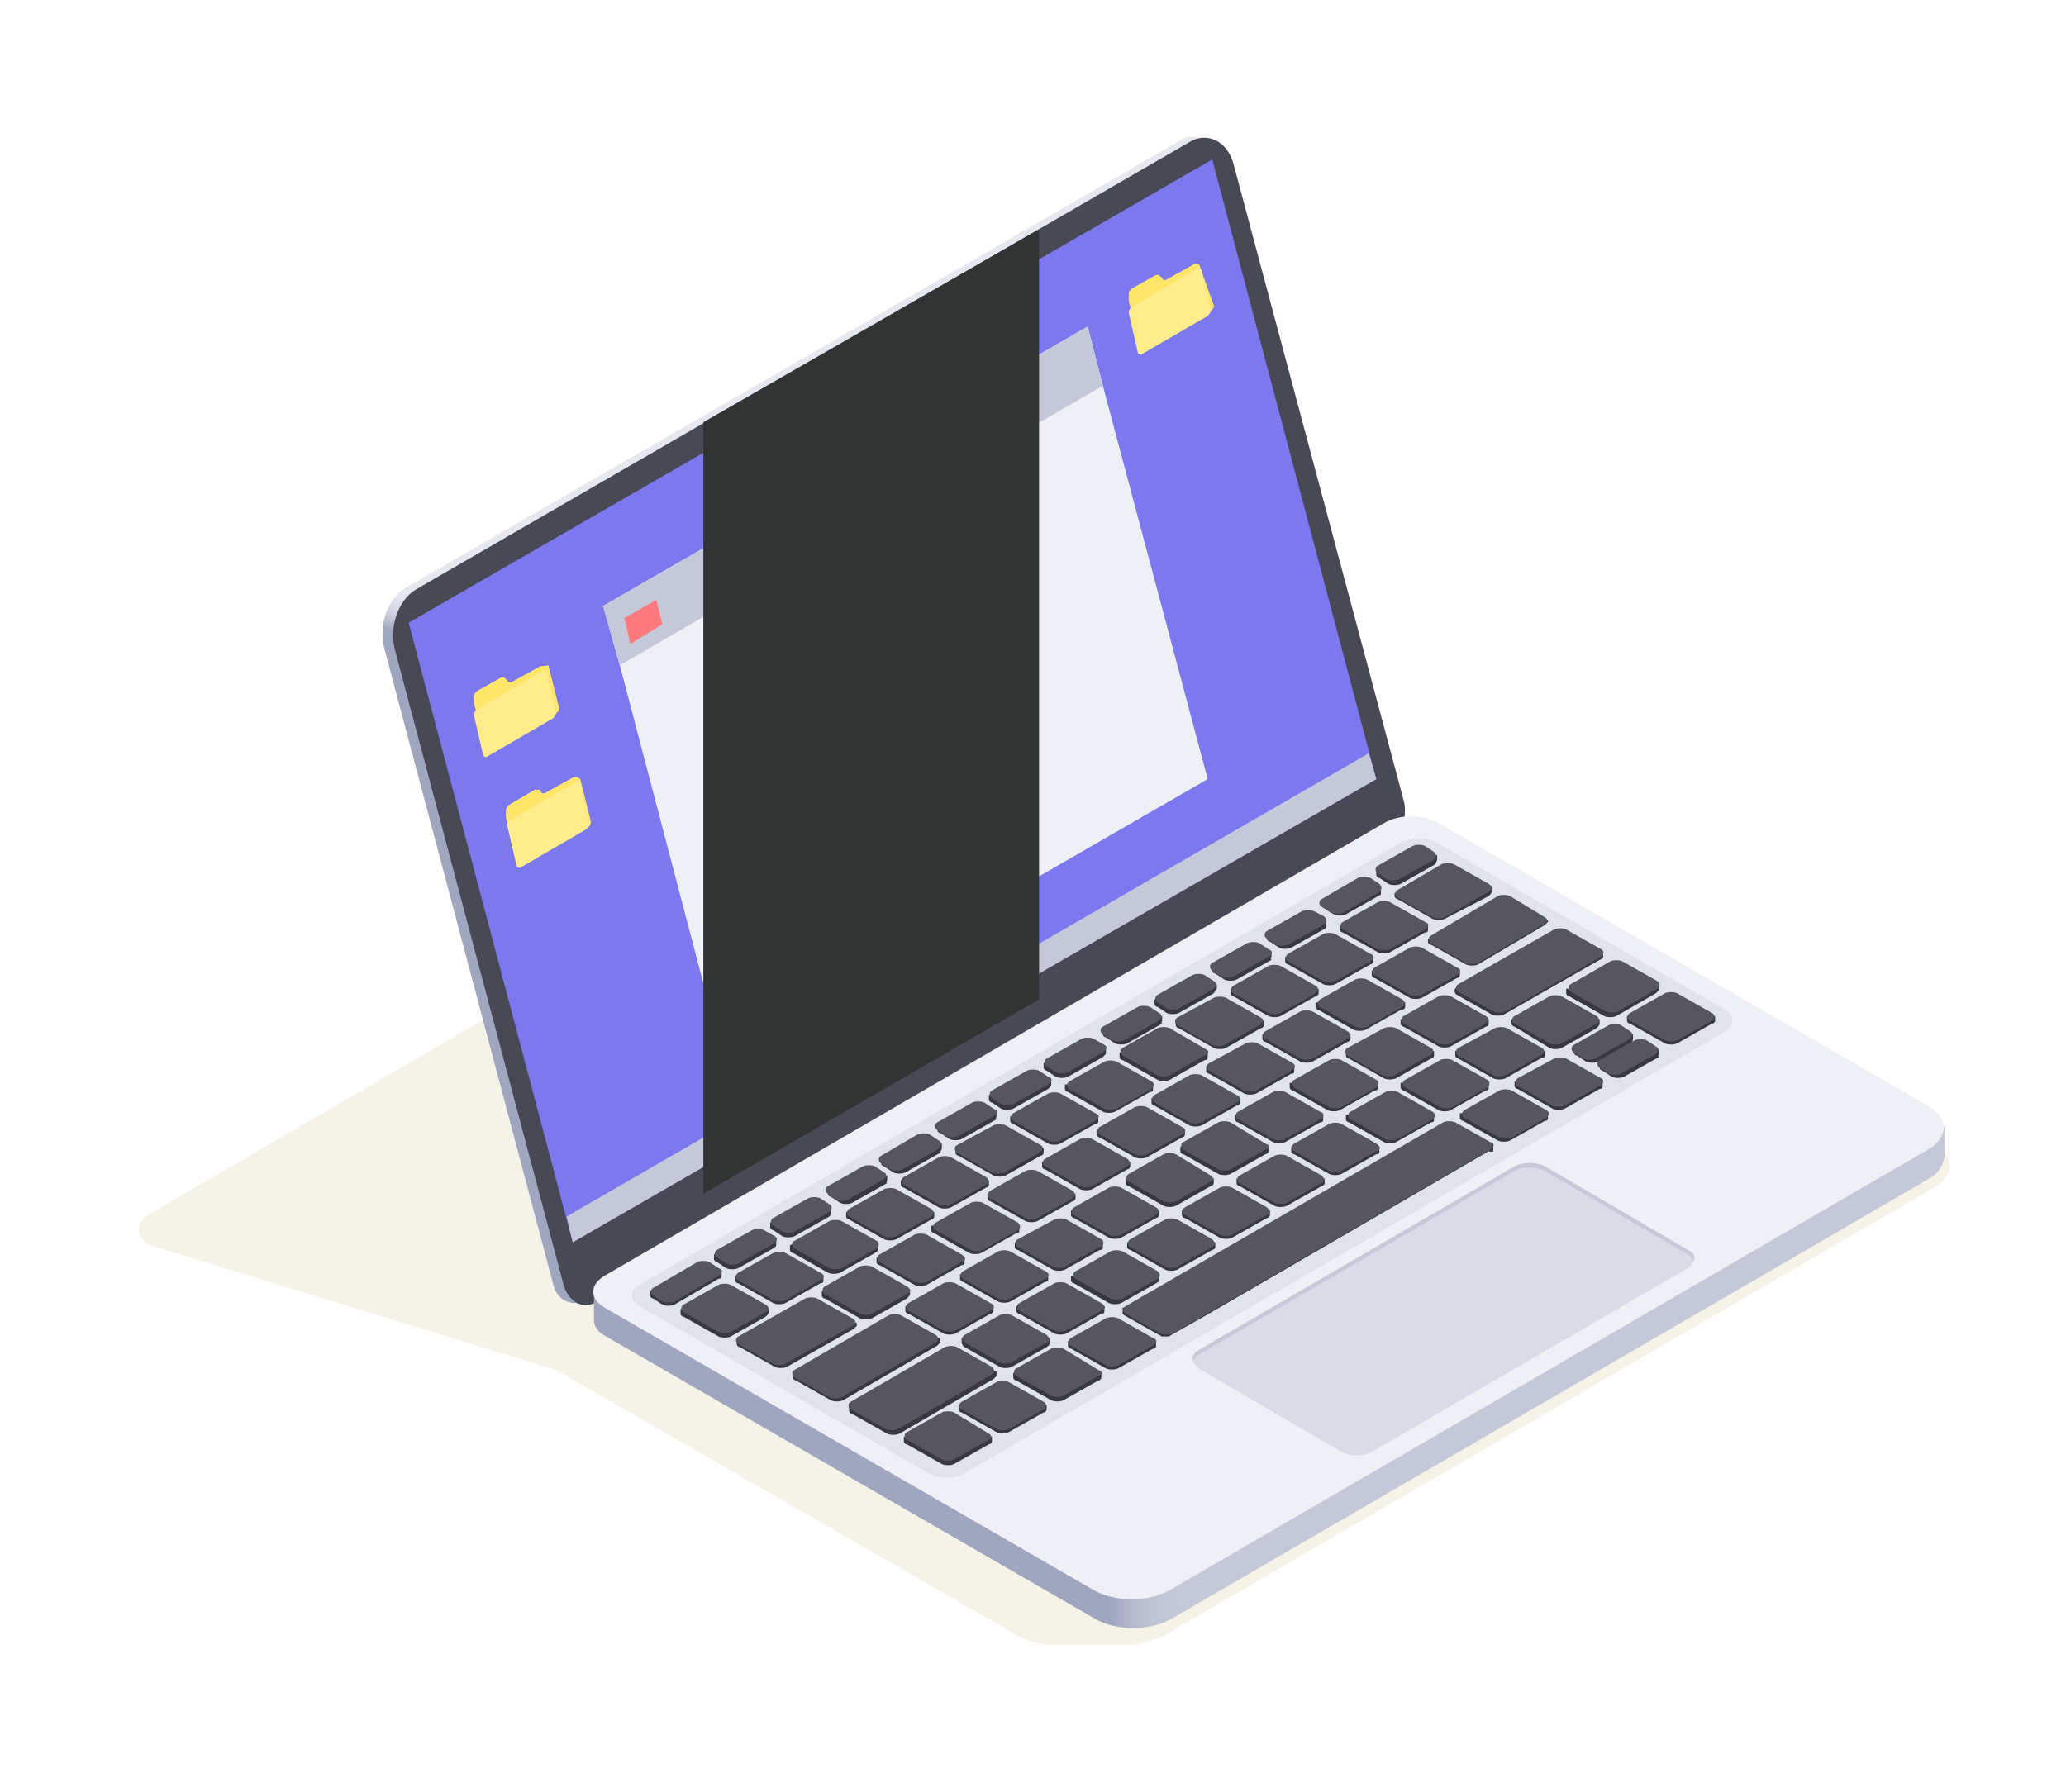 <?xml version="1.0" encoding="utf-8"?>
<!-- Generator: Adobe Illustrator 23.0.0, SVG Export Plug-In . SVG Version: 6.00 Build 0)  -->
<svg version="1.1" id="Layer_1" xmlns="http://www.w3.org/2000/svg" xmlns:xlink="http://www.w3.org/1999/xlink" x="0px" y="0px"
	 viewBox="0 0 136 118" style="enable-background:new 0 0 136 118;" xml:space="preserve">
<style type="text/css">
	.st0{fill:#F5F2E8;}
	.st1{fill:url(#SVGID_1_);}
	.st2{fill:#494855;}
	.st3{fill:#7C78F0;}
	.st4{fill:#FFE568;}
	.st5{fill:#FFEC8B;}
	.st6{fill:#C4C8D8;}
	.st7{fill:#EFF0F5;}
	.st8{fill:#FC797E;}
	.st9{fill:#323333;}
	.st10{fill:url(#SVGID_2_);}
	.st11{fill:#E1E3EB;}
	.st12{fill:#D9DBE6;}
	.st13{fill:#C5C9D8;}
	.st14{fill:#393842;}
	.st15{fill:#57565E;}
</style>
<g>
	<path class="st0" d="M127.3,75.3L94.5,56.4c-1-0.6-2.7-0.6-3.7,0l-0.4,0.2L90,56.4c-0.8-0.5-2.1-0.6-3.1-0.3l-21.2-6.5
		c-1-0.6-2.7-0.6-3.7,0L9.9,79.9c-1,0.6-1,1.6,0,2.1l26.7,8.2L67,107.7c0.5,0.3,1.2,0.5,1.9,0.6l0,0h5.7l0,0c0.7-0.1,1.4-0.3,2-0.6
		l50.7-29.5C128.7,77.4,128.7,76.1,127.3,75.3z"/>
	<g>
		<g>
			<linearGradient id="SVGID_1_" gradientUnits="userSpaceOnUse" x1="45.894" y1="79.604" x2="72.515" y2="10.86">
				<stop  offset="1.384730e-02" style="stop-color:#A0A6C0"/>
				<stop  offset="0.383" style="stop-color:#A0A6C0"/>
				<stop  offset="0.386" style="stop-color:#ADB2C9"/>
				<stop  offset="0.394" style="stop-color:#C6C9DA"/>
				<stop  offset="0.403" style="stop-color:#D9DAE6"/>
				<stop  offset="0.412" style="stop-color:#E3E4EE"/>
				<stop  offset="0.422" style="stop-color:#E7E7F0"/>
			</linearGradient>
			<path class="st1" d="M91.5,52.7L80.4,10.9c-0.2-0.8-0.6-1.3-1.1-1.6l0-0.2L78.5,9l0,0c-0.3,0-0.6,0.1-0.9,0.3L26.7,38.7
				c-1.2,0.7-1.8,2.5-1.4,4l11.1,41.8c0.2,0.9,0.8,1.3,1.5,1.3l0,0l0,0l0,0l0.8,0.1l-0.1-0.2l51.8-29.9
				C91.3,55.2,91.8,53.9,91.5,52.7z"/>
			<path class="st2" d="M78.4,9.3L27.4,38.8c-1.2,0.7-1.8,2.5-1.4,4l11.1,41.8c0.3,1.1,1.3,1.7,2.2,1.1l52-30c0.9-0.5,1.4-1.9,1.1-3
				L81.2,10.8C80.8,9.3,79.5,8.7,78.4,9.3L78.4,9.3z"/>
			<polygon class="st3" points="79.8,10.5 26.9,41 37.7,81.8 90.6,51.3 			"/>
			<g>
				<path class="st4" d="M37.7,51.2l-1.8,1c-0.1,0.1-0.3,0-0.3-0.1l-0.1-0.1C35.4,52,35.3,52,35.2,52L33.5,53
					c-0.1,0.1-0.2,0.2-0.2,0.4l0,0.3c0,0,0,0.1,0,0.1l0.8,3.1c0,0.1,0.2,0.2,0.3,0.1l4.3-2.5c0.1-0.1,0.2-0.2,0.2-0.4l-0.7-2.8
					C38.1,51.2,37.9,51.1,37.7,51.2z"/>
				<path class="st5" d="M37.9,51.5l-4.3,2.5c-0.1,0.1-0.2,0.2-0.2,0.4l0.6,2.6c0,0.1,0.2,0.2,0.3,0.1l4.3-2.5
					c0.1-0.1,0.2-0.2,0.2-0.4l-0.6-2.6C38.1,51.5,38,51.4,37.9,51.5z"/>
			</g>
			<g>
				<path class="st4" d="M35.5,43.9l-1.8,1c-0.1,0.1-0.3,0-0.3-0.1l-0.1-0.1c-0.1-0.1-0.2-0.1-0.3-0.1l-1.6,0.9
					c-0.1,0.1-0.2,0.2-0.2,0.4l0,0.3c0,0,0,0.1,0,0.1l0.8,3.1c0,0.1,0.2,0.2,0.3,0.1l4.3-2.5c0.1-0.1,0.2-0.2,0.2-0.4l-0.7-2.8
					C35.8,43.9,35.7,43.8,35.5,43.9z"/>
				<path class="st5" d="M35.7,44.2l-4.3,2.5c-0.1,0.1-0.2,0.2-0.2,0.4l0.6,2.6c0,0.1,0.2,0.2,0.3,0.1l4.3-2.5
					c0.1-0.1,0.2-0.2,0.2-0.4l-0.6-2.6C35.9,44.2,35.8,44.1,35.7,44.2z"/>
			</g>
			<g>
				<path class="st4" d="M78.6,17.4l-1.8,1c-0.1,0.1-0.3,0-0.3-0.1l-0.1-0.1c-0.1-0.1-0.2-0.1-0.3-0.1l-1.6,0.9
					c-0.1,0.1-0.2,0.2-0.2,0.4l0,0.3c0,0,0,0.1,0,0.1l0.8,3.1c0,0.1,0.2,0.2,0.3,0.1l4.3-2.5c0.1-0.1,0.2-0.2,0.2-0.4L79,17.6
					C79,17.4,78.8,17.3,78.6,17.4z"/>
				<path class="st5" d="M78.8,17.7l-4.3,2.5c-0.1,0.1-0.2,0.2-0.2,0.4l0.6,2.6c0,0.1,0.2,0.2,0.3,0.1l4.3-2.5
					c0.1-0.1,0.2-0.2,0.2-0.4l-0.6-2.6C79,17.7,78.9,17.6,78.8,17.7z"/>
			</g>
			<polygon class="st6" points="90.1,49.6 37.3,80.1 37.7,81.8 90.6,51.3 			"/>
			<g>
				<polygon class="st7" points="79.5,51.3 47.6,69.7 40.8,43.8 39.7,39.9 71.6,21.5 72.6,25.4 				"/>
				<polygon class="st6" points="72.6,25.4 40.8,43.8 39.7,39.9 71.6,21.5 				"/>
				<polygon class="st8" points="41.5,42.4 43.6,41.1 43.2,39.5 41.1,40.7 41.5,42.4 				"/>
				<polygon class="st9" points="68.4,15.1 68.4,65.8 46.3,78.6 46.3,27.8 				"/>
			</g>
		</g>
		<g>
			<g>
				<linearGradient id="SVGID_2_" gradientUnits="userSpaceOnUse" x1="39.093" y1="81.466" x2="127.951" y2="81.466">
					<stop  offset="1.384730e-02" style="stop-color:#A0A6C0"/>
					<stop  offset="0.383" style="stop-color:#A0A6C0"/>
					<stop  offset="0.385" style="stop-color:#A3A9C2"/>
					<stop  offset="0.4" style="stop-color:#B6BACE"/>
					<stop  offset="0.415" style="stop-color:#C0C5D6"/>
					<stop  offset="0.433" style="stop-color:#C4C8D8"/>
					<stop  offset="0.936" style="stop-color:#C4C8D8"/>
					<stop  offset="0.979" style="stop-color:#C4C8D8"/>
					<stop  offset="1" style="stop-color:#C4C8D8"/>
				</linearGradient>
				<path class="st10" d="M128,76.2C128,76.2,128,76.2,128,76.2v-2l-1.6,0.2L94.7,56.2c-1-0.6-2.6-0.6-3.6,0L42.4,84.4l-3.3,0.4v2.1
					l0,0c0,0.4,0.2,0.8,0.8,1.1l32.2,18.6c1.4,0.8,3.6,0.8,5,0l49.9-29C127.6,77.3,127.9,76.7,128,76.2L128,76.2L128,76.2z"/>
				<path class="st7" d="M126.9,72.8L94.7,54.2c-1-0.6-2.6-0.6-3.6,0L39.8,84c-1,0.6-1,1.5,0,2.1l32.2,18.6c1.4,0.8,3.6,0.8,5,0
					l49.9-29C128.3,74.9,128.3,73.6,126.9,72.8L126.9,72.8z"/>
				<path class="st11" d="M113.6,66.5l-19-11c-0.7-0.4-1.7-0.4-2.4,0L42.1,84.6c-0.7,0.4-0.7,1,0,1.4l19,11c0.7,0.4,1.7,0.4,2.4,0
					l50.1-29.1C114.2,67.5,114.2,66.9,113.6,66.5z"/>
				<path class="st12" d="M111.1,82.3l-9.4-5.5c-0.6-0.3-1.4-0.3-2,0L78.9,88.9c-0.5,0.3-0.5,0.8,0,1.2l9.4,5.5c0.6,0.3,1.4,0.3,2,0
					l20.8-12.1C111.7,83.1,111.7,82.6,111.1,82.3L111.1,82.3z"/>
				<path class="st13" d="M78.9,89.2l20.8-12.1c0.5-0.3,1.4-0.3,2,0l9.4,5.5c0.2,0.1,0.3,0.3,0.4,0.4c0.1-0.3,0-0.5-0.4-0.7
					l-9.4-5.5c-0.6-0.3-1.4-0.3-2,0L78.9,88.9c-0.3,0.2-0.5,0.5-0.4,0.7C78.6,89.5,78.7,89.3,78.9,89.2z"/>
			</g>
			<g>
				<path class="st14" d="M50.6,86.4v-0.3l-0.2,0l-2.3-1.3c-0.2-0.1-0.6-0.1-0.8,0L45,86.2l-0.2,0v0.3v0v0h0c0,0.1,0.1,0.2,0.2,0.2
					l2.3,1.3c0.2,0.1,0.6,0.1,0.8,0l2.3-1.3C50.5,86.6,50.6,86.5,50.6,86.4z"/>
				<path class="st14" d="M65.3,94.9v-0.3l-0.2,0l-2.3-1.3c-0.2-0.1-0.6-0.1-0.8,0l-2.3,1.3l-0.2,0v0.3v0v0h0c0,0.1,0.1,0.2,0.2,0.2
					l2.3,1.3c0.2,0.1,0.6,0.1,0.8,0l2.3-1.3C65.2,95.1,65.3,95,65.3,94.9z"/>
				<path class="st14" d="M68.9,92.8v-0.3l-0.2,0l-2.3-1.3c-0.2-0.1-0.6-0.1-0.8,0l-2.3,1.3l-0.2,0v0.3v0v0h0c0,0.1,0.1,0.2,0.2,0.2
					l2.3,1.3c0.2,0.1,0.6,0.1,0.8,0l2.3-1.3C68.8,93,68.9,92.9,68.9,92.8z"/>
				<path class="st14" d="M72.5,90.7v-0.3l-0.2,0L70,89.1c-0.2-0.1-0.6-0.1-0.8,0l-2.3,1.3l-0.2,0v0.3v0v0h0c0,0.1,0.1,0.2,0.2,0.2
					l2.3,1.3c0.2,0.1,0.6,0.1,0.8,0l2.3-1.3C72.4,90.9,72.5,90.8,72.5,90.7z"/>
				<path class="st14" d="M76.1,88.6v-0.3l-0.2,0L73.6,87c-0.2-0.1-0.6-0.1-0.8,0l-2.3,1.3l-0.2,0v0.3v0v0h0c0,0.1,0.1,0.2,0.2,0.2
					l2.3,1.3c0.2,0.1,0.6,0.1,0.8,0l2.3-1.3C76.1,88.8,76.1,88.7,76.1,88.6z"/>
				<path class="st14" d="M54.2,84.3V84L54,84l-2.3-1.3c-0.2-0.1-0.6-0.1-0.8,0l-2.3,1.3l-0.2,0v0.3v0v0h0c0,0.1,0.1,0.2,0.2,0.2
					l2.3,1.3c0.2,0.1,0.6,0.1,0.8,0l2.3-1.3C54.2,84.5,54.2,84.4,54.2,84.3z"/>
				<path class="st14" d="M59.9,85.2V85l-0.2,0l-2.3-1.3c-0.2-0.1-0.6-0.1-0.8,0L54.3,85l-0.2,0v0.3v0v0h0c0,0.1,0.1,0.2,0.2,0.2
					l2.3,1.3c0.2,0.1,0.6,0.1,0.8,0l2.3-1.3C59.8,85.4,59.9,85.3,59.9,85.2z"/>
				<path class="st14" d="M63.5,83.1v-0.3l-0.2,0L61,81.5c-0.2-0.1-0.6-0.1-0.8,0l-2.3,1.3l-0.2,0v0.3v0v0h0c0,0.1,0.1,0.2,0.2,0.2
					l2.3,1.3c0.2,0.1,0.6,0.1,0.8,0l2.3-1.3C63.5,83.3,63.5,83.2,63.5,83.1z"/>
				<path class="st14" d="M65.4,86.3V86l-0.2,0l-2.3-1.3c-0.2-0.1-0.6-0.1-0.8,0L59.8,86l-0.2,0v0.3v0v0h0c0,0.1,0.1,0.2,0.2,0.2
					l2.3,1.3c0.2,0.1,0.6,0.1,0.8,0l2.3-1.3C65.3,86.5,65.4,86.4,65.4,86.3z"/>
				<path class="st14" d="M69.1,88.4v-0.3l-0.2,0l-2.3-1.3c-0.2-0.1-0.6-0.1-0.8,0l-2.3,1.3l-0.2,0v0.3v0v0h0c0,0.1,0.1,0.2,0.2,0.2
					l2.3,1.3c0.2,0.1,0.6,0.1,0.8,0l2.3-1.3C69,88.6,69.1,88.5,69.1,88.4z"/>
				<path class="st14" d="M72.7,86.3v-0.3l-0.2,0l-2.3-1.3c-0.2-0.1-0.6-0.1-0.8,0l-2.3,1.3l-0.2,0v0.3v0v0h0c0,0.1,0.1,0.2,0.2,0.2
					l2.3,1.3c0.2,0.1,0.6,0.1,0.8,0l2.3-1.3C72.7,86.5,72.7,86.4,72.7,86.3z"/>
				<path class="st14" d="M76.3,84.2V84l-0.2,0l-2.3-1.3c-0.2-0.1-0.6-0.1-0.8,0L70.7,84l-0.2,0v0.3v0v0h0c0,0.1,0.1,0.2,0.2,0.2
					l2.3,1.3c0.2,0.1,0.6,0.1,0.8,0l2.3-1.3C76.3,84.4,76.3,84.3,76.3,84.2z"/>
				<path class="st14" d="M80,82.1v-0.3l-0.2,0l-2.3-1.3c-0.2-0.1-0.6-0.1-0.8,0l-2.3,1.3l-0.2,0v0.3v0v0h0c0,0.1,0.1,0.2,0.2,0.2
					l2.3,1.3c0.2,0.1,0.6,0.1,0.8,0l2.3-1.3C79.9,82.3,80,82.2,80,82.1z"/>
				<path class="st14" d="M83.6,80v-0.3l-0.2,0l-2.3-1.3c-0.2-0.1-0.6-0.1-0.8,0l-2.3,1.3l-0.2,0V80v0v0l0,0c0,0.1,0.1,0.2,0.2,0.2
					l2.3,1.3c0.2,0.1,0.6,0.1,0.8,0l2.3-1.3C83.5,80.2,83.6,80.1,83.6,80z"/>
				<path class="st14" d="M87.2,77.9v-0.3l-0.2,0l-2.3-1.3c-0.2-0.1-0.6-0.1-0.8,0l-2.3,1.3l-0.2,0v0.3v0v0l0,0
					c0,0.1,0.1,0.2,0.2,0.2l2.3,1.3c0.2,0.1,0.6,0.1,0.8,0l2.3-1.3C87.1,78.1,87.2,78,87.2,77.9z"/>
				<path class="st14" d="M90.8,75.8v-0.3l-0.2,0l-2.3-1.3c-0.2-0.1-0.6-0.1-0.8,0l-2.3,1.3l-0.2,0v0.3v0v0l0,0
					c0,0.1,0.1,0.2,0.2,0.2l2.3,1.3c0.2,0.1,0.6,0.1,0.8,0l2.3-1.3C90.8,76,90.8,75.9,90.8,75.8z"/>
				<path class="st14" d="M94.4,73.7v-0.3l-0.2,0l-2.3-1.3c-0.2-0.1-0.6-0.1-0.8,0l-2.3,1.3l-0.2,0v0.3v0v0h0c0,0.1,0.1,0.2,0.2,0.2
					l2.3,1.3c0.2,0.1,0.6,0.1,0.8,0l2.3-1.3C94.4,73.9,94.4,73.8,94.4,73.7z"/>
				<path class="st14" d="M98,71.6v-0.3l-0.2,0L95.5,70c-0.2-0.1-0.6-0.1-0.8,0l-2.3,1.3l-0.2,0v0.3v0v0h0c0,0.1,0.1,0.2,0.2,0.2
					l2.3,1.3c0.2,0.1,0.6,0.1,0.8,0l2.3-1.3C98,71.8,98,71.7,98,71.6z"/>
				<path class="st14" d="M101.9,73.6v-0.3l-0.2,0L99.4,72c-0.2-0.1-0.6-0.1-0.8,0l-2.3,1.3l-0.2,0v0.3v0v0h0c0,0.1,0.1,0.2,0.2,0.2
					l2.3,1.3c0.2,0.1,0.6,0.1,0.8,0l2.3-1.3C101.9,73.8,101.9,73.7,101.9,73.6z"/>
				<path class="st14" d="M105.5,71.5v-0.3l-0.2,0l-2.3-1.3c-0.2-0.1-0.6-0.1-0.8,0l-2.3,1.3l-0.2,0v0.3v0v0h0
					c0,0.1,0.1,0.2,0.2,0.2l2.3,1.3c0.2,0.1,0.6,0.1,0.8,0l2.3-1.3C105.5,71.7,105.5,71.6,105.5,71.5z"/>
				<path class="st14" d="M112.9,67.2v-0.3l-0.2,0l-2.3-1.3c-0.2-0.1-0.6-0.1-0.8,0l-2.3,1.3l-0.2,0v0.3v0v0h0
					c0,0.1,0.1,0.2,0.2,0.2l2.3,1.3c0.2,0.1,0.6,0.1,0.8,0l2.3-1.3C112.8,67.4,112.9,67.3,112.9,67.2z"/>
				<path class="st14" d="M109,64.8l-2.3-1.3c-0.2-0.1-0.6-0.1-0.8,0l-0.3,0.2h0l-2,1.1l-0.2,0V65l-0.1,0.1l-0.2,0v0.3v0v0h0
					c0,0.1,0.1,0.2,0.2,0.2l2.3,1.3c0.2,0.1,0.6,0.1,0.8,0l2.6-1.5c0.1-0.1,0.2-0.2,0.2-0.2v-0.3L109,64.8z"/>
				<path class="st14" d="M101.7,69.5v-0.3l-0.2,0l-2.3-1.3c-0.2-0.1-0.6-0.1-0.8,0L96,69.2l-0.2,0v0.3v0v0h0c0,0.1,0.1,0.2,0.2,0.2
					l2.3,1.3c0.2,0.1,0.6,0.1,0.8,0l2.3-1.3C101.6,69.7,101.7,69.6,101.7,69.5z"/>
				<path class="st14" d="M105.3,67.4v-0.3l-0.2,0l-2.3-1.3c-0.2-0.1-0.6-0.1-0.8,0l-2.3,1.3l-0.2,0v0.3v0v0h0
					c0,0.1,0.1,0.2,0.2,0.2L102,69c0.2,0.1,0.6,0.1,0.8,0l2.3-1.3C105.2,67.6,105.3,67.5,105.3,67.4z"/>
				<path class="st14" d="M69,84.2v-0.3l-0.2,0l-2.3-1.3c-0.2-0.1-0.6-0.1-0.8,0l-2.3,1.3l-0.2,0v0.3v0v0h0c0,0.1,0.1,0.2,0.2,0.2
					l2.3,1.3c0.2,0.1,0.6,0.1,0.8,0l2.3-1.3C69,84.4,69,84.3,69,84.2z"/>
				<path class="st14" d="M72.6,82.1v-0.3l-0.2,0l-2.3-1.3c-0.2-0.1-0.6-0.1-0.8,0L67,81.8l-0.2,0v0.3v0v0h0c0,0.1,0.1,0.2,0.2,0.2
					l2.3,1.3c0.2,0.1,0.6,0.1,0.8,0l2.3-1.3C72.6,82.3,72.6,82.2,72.6,82.1z"/>
				<path class="st14" d="M76.3,80v-0.3l-0.2,0l-2.3-1.3c-0.2-0.1-0.6-0.1-0.8,0l-2.3,1.3l-0.2,0V80v0v0h0c0,0.1,0.1,0.2,0.2,0.2
					l2.3,1.3c0.2,0.1,0.6,0.1,0.8,0l2.3-1.3C76.2,80.2,76.3,80.1,76.3,80z"/>
				<path class="st14" d="M79.9,77.9v-0.3l-0.2,0l-2.3-1.3c-0.2-0.1-0.6-0.1-0.8,0l-2.3,1.3l-0.2,0v0.3v0v0h0c0,0.1,0.1,0.2,0.2,0.2
					l2.3,1.3c0.2,0.1,0.6,0.1,0.8,0l2.3-1.3C79.8,78.1,79.9,78,79.9,77.9z"/>
				<path class="st14" d="M83.5,75.8v-0.3l-0.2,0L81,74.2c-0.2-0.1-0.6-0.1-0.8,0l-2.3,1.3l-0.2,0v0.3v0v0h0c0,0.1,0.1,0.2,0.2,0.2
					l2.3,1.3c0.2,0.1,0.6,0.1,0.8,0l2.3-1.3C83.4,76,83.5,75.9,83.5,75.8z"/>
				<path class="st14" d="M87.1,73.7v-0.3l-0.2,0l-2.3-1.3c-0.2-0.1-0.6-0.1-0.8,0l-2.3,1.3l-0.2,0v0.3v0v0h0c0,0.1,0.1,0.2,0.2,0.2
					l2.3,1.3c0.2,0.1,0.6,0.1,0.8,0l2.3-1.3C87.1,73.9,87.1,73.8,87.1,73.7z"/>
				<path class="st14" d="M90.7,71.6v-0.3l-0.2,0L88.2,70c-0.2-0.1-0.6-0.1-0.8,0l-2.3,1.3l-0.2,0v0.3v0v0h0c0,0.1,0.1,0.2,0.2,0.2
					l2.3,1.3c0.2,0.1,0.6,0.1,0.8,0l2.3-1.3C90.7,71.8,90.7,71.7,90.7,71.6z"/>
				<path class="st14" d="M94.4,69.5v-0.3l-0.2,0l-2.3-1.3c-0.2-0.1-0.6-0.1-0.8,0l-2.3,1.3l-0.2,0v0.3v0v0h0c0,0.1,0.1,0.2,0.2,0.2
					l2.3,1.3c0.2,0.1,0.6,0.1,0.8,0l2.3-1.3C94.3,69.7,94.4,69.6,94.4,69.5z"/>
				<path class="st14" d="M98,67.4v-0.3l-0.2,0l-2.3-1.3c-0.2-0.1-0.6-0.1-0.8,0l-2.3,1.3l-0.2,0v0.3v0v0h0c0,0.1,0.1,0.2,0.2,0.2
					l2.3,1.3c0.2,0.1,0.6,0.1,0.8,0l2.3-1.3C97.9,67.6,98,67.5,98,67.4z"/>
				<path class="st14" d="M67.1,81v-0.3l-0.2,0l-2.3-1.3c-0.2-0.1-0.6-0.1-0.8,0l-2.3,1.3l-0.2,0V81v0v0h0c0,0.1,0.1,0.2,0.2,0.2
					l2.3,1.3c0.2,0.1,0.6,0.1,0.8,0l2.3-1.3C67.1,81.2,67.1,81.1,67.1,81z"/>
				<path class="st14" d="M70.8,78.9v-0.3l-0.2,0l-2.3-1.3c-0.2-0.1-0.6-0.1-0.8,0l-2.3,1.3l-0.2,0v0.3v0v0h0c0,0.1,0.1,0.2,0.2,0.2
					l2.3,1.3c0.2,0.1,0.6,0.1,0.8,0l2.3-1.3C70.7,79.1,70.8,79,70.8,78.9z"/>
				<path class="st14" d="M74.4,76.8v-0.3l-0.2,0l-2.3-1.3c-0.2-0.1-0.6-0.1-0.8,0l-2.3,1.3l-0.2,0v0.3v0v0h0c0,0.1,0.1,0.2,0.2,0.2
					l2.3,1.3c0.2,0.1,0.6,0.1,0.8,0l2.3-1.3C74.3,77,74.4,76.9,74.4,76.8z"/>
				<path class="st14" d="M78,74.7v-0.3l-0.2,0l-2.3-1.3c-0.2-0.1-0.6-0.1-0.8,0l-2.3,1.3l-0.2,0v0.3v0v0h0c0,0.1,0.1,0.2,0.2,0.2
					l2.3,1.3c0.2,0.1,0.6,0.1,0.8,0l2.3-1.3C77.9,74.9,78,74.8,78,74.7z"/>
				<path class="st14" d="M81.6,72.6v-0.3l-0.2,0L79.1,71c-0.2-0.1-0.6-0.1-0.8,0L76,72.3l-0.2,0v0.3v0v0h0c0,0.1,0.1,0.2,0.2,0.2
					l2.3,1.3c0.2,0.1,0.6,0.1,0.8,0l2.3-1.3C81.6,72.8,81.6,72.7,81.6,72.6z"/>
				<path class="st14" d="M85.2,70.5v-0.3l-0.2,0l-2.3-1.3c-0.2-0.1-0.6-0.1-0.8,0l-2.3,1.3l-0.2,0v0.3v0v0h0c0,0.1,0.1,0.2,0.2,0.2
					l2.3,1.3c0.2,0.1,0.6,0.1,0.8,0l2.3-1.3C85.2,70.7,85.2,70.6,85.2,70.5z"/>
				<path class="st14" d="M88.9,68.4v-0.3l-0.2,0l-2.3-1.3c-0.2-0.1-0.6-0.1-0.8,0l-2.3,1.3l-0.2,0v0.3v0v0h0c0,0.1,0.1,0.2,0.2,0.2
					l2.3,1.3c0.2,0.1,0.6,0.1,0.8,0l2.3-1.3C88.8,68.6,88.9,68.5,88.9,68.4z"/>
				<path class="st14" d="M92.5,66.3V66l-0.2,0L90,64.7c-0.2-0.1-0.6-0.1-0.8,0L86.8,66l-0.2,0v0.3v0v0h0c0,0.1,0.1,0.2,0.2,0.2
					l2.3,1.3c0.2,0.1,0.6,0.1,0.8,0l2.3-1.3C92.4,66.5,92.5,66.4,92.5,66.3z"/>
				<path class="st14" d="M96.1,64.2v-0.3l-0.2,0l-2.3-1.3c-0.2-0.1-0.6-0.1-0.8,0l-2.3,1.3l-0.2,0v0.3v0v0l0,0
					c0,0.1,0.1,0.2,0.2,0.2l2.3,1.3c0.2,0.1,0.6,0.1,0.8,0l2.3-1.3C96,64.4,96.1,64.3,96.1,64.2z"/>
				<path class="st14" d="M57.8,82.2v-0.3l-0.2,0l-2.3-1.3c-0.2-0.1-0.6-0.1-0.8,0l-2.3,1.3L52,82v0.3v0v0h0c0,0.1,0.1,0.2,0.2,0.2
					l2.3,1.3c0.2,0.1,0.6,0.1,0.8,0l2.3-1.3C57.8,82.4,57.8,82.3,57.8,82.2z"/>
				<path class="st14" d="M61.5,80.1v-0.3l-0.2,0l-2.3-1.3c-0.2-0.1-0.6-0.1-0.8,0l-2.3,1.3l-0.2,0v0.3v0v0h0c0,0.1,0.1,0.2,0.2,0.2
					l2.3,1.3c0.2,0.1,0.6,0.1,0.8,0l2.3-1.3C61.4,80.3,61.5,80.2,61.5,80.1z"/>
				<path class="st14" d="M65.1,78v-0.3l-0.2,0l-2.3-1.3c-0.2-0.1-0.6-0.1-0.8,0l-2.3,1.3l-0.2,0V78v0v0h0c0,0.1,0.1,0.2,0.2,0.2
					l2.3,1.3c0.2,0.1,0.6,0.1,0.8,0l2.3-1.3C65,78.2,65.1,78.1,65.1,78z"/>
				<path class="st14" d="M68.7,75.9v-0.3l-0.2,0l-2.3-1.3c-0.2-0.1-0.6-0.1-0.8,0l-2.3,1.3l-0.2,0v0.3v0v0h0c0,0.1,0.1,0.2,0.2,0.2
					l2.3,1.3c0.2,0.1,0.6,0.1,0.8,0l2.3-1.3C68.6,76.1,68.7,76,68.7,75.9z"/>
				<path class="st14" d="M72.3,73.8v-0.3l-0.2,0l-2.3-1.3c-0.2-0.1-0.6-0.1-0.8,0l-2.3,1.3l-0.2,0v0.3v0v0h0c0,0.1,0.1,0.2,0.2,0.2
					l2.3,1.3c0.2,0.1,0.6,0.1,0.8,0l2.3-1.3C72.3,74,72.3,73.9,72.3,73.8z"/>
				<path class="st14" d="M75.9,71.7v-0.3l-0.2,0l-2.3-1.3c-0.2-0.1-0.6-0.1-0.8,0l-2.3,1.3l-0.2,0v0.3v0v0h0c0,0.1,0.1,0.2,0.2,0.2
					l2.3,1.3c0.2,0.1,0.6,0.1,0.8,0l2.3-1.3C75.9,71.9,75.9,71.8,75.9,71.7z"/>
				<path class="st14" d="M79.5,69.6v-0.3l-0.2,0L77,68c-0.2-0.1-0.6-0.1-0.8,0l-2.3,1.3l-0.2,0v0.3v0v0h0c0,0.1,0.1,0.2,0.2,0.2
					l2.3,1.3c0.2,0.1,0.6,0.1,0.8,0l2.3-1.3C79.5,69.8,79.5,69.7,79.5,69.6z"/>
				<path class="st14" d="M83.2,67.5v-0.3l-0.2,0l-2.3-1.3c-0.2-0.1-0.6-0.1-0.8,0l-2.3,1.3l-0.2,0v0.3v0v0h0c0,0.1,0.1,0.2,0.2,0.2
					l2.3,1.3c0.2,0.1,0.6,0.1,0.8,0l2.3-1.3C83.1,67.7,83.2,67.6,83.2,67.5z"/>
				<path class="st14" d="M86.8,65.4v-0.3l-0.2,0l-2.3-1.3c-0.2-0.1-0.6-0.1-0.8,0l-2.3,1.3l-0.2,0v0.3v0v0h0c0,0.1,0.1,0.2,0.2,0.2
					l2.3,1.3c0.2,0.1,0.6,0.1,0.8,0l2.3-1.3C86.7,65.6,86.8,65.5,86.8,65.4z"/>
				<path class="st14" d="M90.4,63.3V63l-0.2,0l-2.3-1.3c-0.2-0.1-0.6-0.1-0.8,0L84.8,63l-0.2,0v0.3v0v0h0c0,0.1,0.1,0.2,0.2,0.2
					l2.3,1.3c0.2,0.1,0.6,0.1,0.8,0l2.3-1.3C90.3,63.5,90.4,63.4,90.4,63.3z"/>
				<path class="st14" d="M94,61.2v-0.3l-0.2,0l-2.3-1.3c-0.2-0.1-0.6-0.1-0.8,0l-2.3,1.3l-0.2,0v0.3v0v0h0c0,0.1,0.1,0.2,0.2,0.2
					l2.3,1.3c0.2,0.1,0.6,0.1,0.8,0l2.3-1.3C94,61.4,94,61.3,94,61.2z"/>
				<path class="st14" d="M98.2,58.5l-0.2,0l-2.3-1.3c-0.2-0.1-0.6-0.1-0.8,0L92,58.8l-0.2,0l0,0.2c0,0,0,0,0,0l0,0l0,0
					c0,0.1,0.1,0.2,0.2,0.2l2.3,1.3c0.2,0.1,0.6,0.1,0.8,0L98,59c0.1-0.1,0.2-0.2,0.2-0.3l0,0V58.5z"/>
				<path class="st14" d="M98.3,75.7v-0.3l-0.2,0l-2.3-1.3C95.6,74,95.4,74,95.2,74c-0.1,0-0.1,0-0.2,0.1l-2.3,1.3l-0.2,0v0.1
					l-16.1,9.3l0,0l-2.3,1.3l-0.2,0v0.3v0v0h0c0,0,0,0,0,0c0,0,0,0,0,0.1c0,0,0,0,0,0c0,0,0,0,0,0c0,0,0,0,0,0c0,0,0,0,0,0
					c0,0,0,0,0.1,0.1l0,0l2.3,1.3c0.1,0,0.1,0.1,0.2,0.1c0.1,0,0.1,0,0.2,0c0.2,0,0.3,0,0.4-0.1l2.3-1.3l0,0l18.6-10.8
					C98.3,75.9,98.3,75.8,98.3,75.7z"/>
				<path class="st14" d="M51.1,81.9C51.1,81.9,51.1,81.9,51.1,81.9v-0.3l-0.1,0c0,0,0,0,0,0l-0.6-0.4c-0.2-0.1-0.6-0.1-0.8,0
					l-2.1,1.2L47,82.6l0,0.3c0,0.1,0.1,0.2,0.2,0.2l0.6,0.4c0.2,0.1,0.6,0.1,0.8,0l2.3-1.3C51.1,82.1,51.1,82,51.1,81.9L51.1,81.9
					L51.1,81.9z"/>
				<path class="st14" d="M54.7,79.8C54.7,79.8,54.7,79.8,54.7,79.8v-0.3l-0.1,0c0,0,0,0,0,0l-0.6-0.4c-0.2-0.1-0.6-0.1-0.8,0
					L51,80.4l-0.3,0.1l0,0.3c0,0.1,0.1,0.2,0.2,0.2l0.6,0.4c0.2,0.1,0.6,0.1,0.8,0l2.3-1.3C54.7,80,54.7,79.9,54.7,79.8L54.7,79.8
					L54.7,79.8z"/>
				<path class="st14" d="M58.4,77.7C58.4,77.7,58.4,77.7,58.4,77.7v-0.3l-0.1,0c0,0,0,0,0,0l-0.6-0.4c-0.2-0.1-0.6-0.1-0.8,0
					l-2.1,1.2l-0.3,0.1l0,0.3c0,0.1,0.1,0.2,0.2,0.2l0.6,0.4c0.2,0.1,0.6,0.1,0.8,0l2.3-1.3C58.3,77.9,58.4,77.8,58.4,77.7
					L58.4,77.7L58.4,77.7z"/>
				<path class="st14" d="M62,75.6C62,75.6,62,75.6,62,75.6v-0.3l-0.1,0c0,0,0,0,0,0L61.2,75c-0.2-0.1-0.6-0.1-0.8,0l-2.1,1.2
					l-0.3,0.1l0,0.3c0,0.1,0.1,0.2,0.2,0.2l0.6,0.4c0.2,0.1,0.6,0.1,0.8,0l2.3-1.3C61.9,75.8,62,75.7,62,75.6L62,75.6L62,75.6z"/>
				<path class="st14" d="M65.6,73.5C65.6,73.5,65.6,73.5,65.6,73.5v-0.3l-0.1,0c0,0,0,0,0,0l-0.6-0.4c-0.2-0.1-0.6-0.1-0.8,0
					l-2.1,1.2l-0.3,0.1l0,0.3c0,0.1,0.1,0.2,0.2,0.2l0.6,0.4c0.2,0.1,0.6,0.1,0.8,0l2.3-1.3C65.5,73.6,65.6,73.6,65.6,73.5
					L65.6,73.5L65.6,73.5z"/>
				<path class="st14" d="M69.2,71.4C69.2,71.4,69.2,71.4,69.2,71.4v-0.3l-0.1,0c0,0,0,0,0,0l-0.6-0.4c-0.2-0.1-0.6-0.1-0.8,0
					L65.4,72l-0.3,0.1l0,0.3c0,0.1,0.1,0.2,0.2,0.2l0.6,0.4c0.2,0.1,0.6,0.1,0.8,0l2.3-1.3C69.2,71.5,69.2,71.5,69.2,71.4L69.2,71.4
					L69.2,71.4z"/>
				<path class="st14" d="M72.8,69.3C72.8,69.3,72.8,69.3,72.8,69.3V69l-0.1,0c0,0,0,0,0,0L72,68.7c-0.2-0.1-0.6-0.1-0.8,0l-2.1,1.2
					L68.7,70l0,0.3c0,0.1,0.1,0.2,0.2,0.2l0.6,0.4c0.2,0.1,0.6,0.1,0.8,0l2.3-1.3C72.8,69.4,72.8,69.4,72.8,69.3L72.8,69.3
					L72.8,69.3z"/>
				<path class="st14" d="M76.5,67.2C76.5,67.2,76.5,67.2,76.5,67.2v-0.3l-0.1,0c0,0,0,0,0,0l-0.6-0.4c-0.2-0.1-0.6-0.1-0.8,0
					l-2.1,1.2l-0.3,0.1l0,0.3c0,0.1,0.1,0.2,0.2,0.2l0.6,0.4c0.2,0.1,0.6,0.1,0.8,0l2.3-1.3C76.4,67.3,76.5,67.3,76.5,67.2
					L76.5,67.2L76.5,67.2z"/>
				<path class="st14" d="M80.1,65.1C80.1,65.1,80.1,65.1,80.1,65.1v-0.3l-0.1,0c0,0,0,0,0,0l-0.6-0.4c-0.2-0.1-0.6-0.1-0.8,0
					l-2.1,1.2L76,65.8l0,0.3c0,0.1,0.1,0.2,0.2,0.2l0.6,0.4c0.2,0.1,0.6,0.1,0.8,0l2.3-1.3C80,65.2,80.1,65.1,80.1,65.1L80.1,65.1
					L80.1,65.1z"/>
				<path class="st14" d="M83.7,63C83.7,63,83.7,63,83.7,63v-0.3l-0.1,0c0,0,0,0,0,0l-0.6-0.4c-0.2-0.1-0.6-0.1-0.8,0l-2.1,1.2
					l-0.3,0.1l0,0.3c0,0.1,0.1,0.2,0.2,0.2l0.6,0.4c0.2,0.1,0.6,0.1,0.8,0l2.3-1.3C83.6,63.1,83.7,63,83.7,63L83.7,63L83.7,63z"/>
				<path class="st14" d="M87.3,60.9C87.3,60.9,87.3,60.8,87.3,60.9v-0.3l-0.1,0c0,0,0,0,0,0l-0.6-0.4c-0.2-0.1-0.6-0.1-0.8,0
					l-2.1,1.2l-0.3,0.1l0,0.3c0,0.1,0.1,0.2,0.2,0.2l0.6,0.4c0.2,0.1,0.6,0.1,0.8,0l2.3-1.3C87.3,61,87.3,60.9,87.3,60.9L87.3,60.9
					L87.3,60.9z"/>
				<path class="st14" d="M90.9,58.7C90.9,58.7,90.9,58.7,90.9,58.7v-0.3l-0.1,0c0,0,0,0,0,0l-0.6-0.4c-0.2-0.1-0.6-0.1-0.8,0
					l-2.1,1.2l-0.3,0.1l0,0.3c0,0.1,0.1,0.2,0.2,0.2l0.6,0.4c0.2,0.1,0.6,0.1,0.8,0l2.3-1.3C90.9,58.9,90.9,58.8,90.9,58.7
					L90.9,58.7L90.9,58.7z"/>
				<path class="st14" d="M94.6,56.6C94.6,56.6,94.6,56.6,94.6,56.6v-0.3l-0.1,0c0,0,0,0,0,0L93.8,56c-0.2-0.1-0.6-0.1-0.8,0
					l-2.1,1.2l-0.3,0.1l0,0.3c0,0.1,0.1,0.2,0.2,0.2l0.6,0.4c0.2,0.1,0.6,0.1,0.8,0l2.3-1.3C94.5,56.8,94.6,56.7,94.6,56.6
					L94.6,56.6L94.6,56.6z"/>
				<path class="st14" d="M56.3,87.1l-0.2,0c0,0,0,0,0,0l-2.3-1.3c-0.2-0.1-0.6-0.1-0.8,0l-4.3,2.5l-0.2,0v0.2c0,0,0,0,0,0v0l0,0
					c0,0.1,0.1,0.2,0.2,0.2l2.3,1.3c0.2,0.1,0.6,0.1,0.8,0l4.4-2.5c0.1-0.1,0.2-0.2,0.2-0.2l0,0V87.1z"/>
				<path class="st14" d="M61.8,88.1l-0.2,0c0,0,0,0,0,0l-2.3-1.3c-0.2-0.1-0.6-0.1-0.8,0l-6,3.5l-0.3,0.1v0.3l0,0
					c0,0.1,0.1,0.2,0.2,0.2l2.3,1.3c0.2,0.1,0.6,0.1,0.8,0l6.2-3.6c0.1-0.1,0.2-0.2,0.2-0.2l0,0V88.1z"/>
				<path class="st14" d="M65.5,90.3l-0.2,0c0,0,0,0,0,0L63,89c-0.2-0.1-0.6-0.1-0.8,0l-6,3.5l-0.3,0.1v0.3l0,0
					c0,0.1,0.1,0.2,0.2,0.2l2.3,1.3c0.2,0.1,0.6,0.1,0.8,0l6.2-3.6c0.1-0.1,0.2-0.2,0.2-0.2l0,0V90.3z"/>
				<path class="st14" d="M101.9,60.6l-0.2,0c0,0,0,0,0,0l-2.3-1.3c-0.2-0.1-0.6-0.1-0.8,0l-4.4,2.5l-0.2,0v0.2c0,0,0,0,0,0v0l0,0
					c0,0.1,0.1,0.2,0.2,0.2l2.3,1.3c0.2,0.1,0.6,0.1,0.8,0l4.4-2.6c0.1-0.1,0.2-0.2,0.2-0.2l0,0V60.6z"/>
				<path class="st14" d="M105.4,62.7l-2.3-1.3c-0.2-0.1-0.6-0.1-0.8,0L95.9,65c-0.2,0.1-0.2,0.4,0,0.5l2.3,1.3
					c0.2,0.1,0.6,0.1,0.8,0l6.3-3.6C105.6,63.1,105.6,62.9,105.4,62.7L105.4,62.7z"/>
				<path class="st14" d="M107.5,68.4C107.5,68.4,107.5,68.4,107.5,68.4v-0.3l-0.1,0c0,0,0,0,0,0l-0.6-0.4c-0.2-0.1-0.6-0.1-0.8,0
					l-2.1,1.2l-0.3,0.1l0,0.3c0,0.1,0.1,0.2,0.2,0.2l0.6,0.4c0.2,0.1,0.6,0.1,0.8,0l2.3-1.3C107.4,68.6,107.5,68.5,107.5,68.4
					L107.5,68.4L107.5,68.4z"/>
				<path class="st14" d="M109.2,69.4C109.2,69.4,109.2,69.4,109.2,69.4v-0.3l-0.1,0c0,0,0,0,0,0l-0.6-0.4c-0.2-0.1-0.6-0.1-0.8,0
					l-2.1,1.2l-0.3,0.1l0,0.3c0,0.1,0.1,0.2,0.2,0.2l0.6,0.4c0.2,0.1,0.6,0.1,0.8,0l2.3-1.3C109.1,69.5,109.2,69.5,109.2,69.4
					L109.2,69.4L109.2,69.4z"/>
				<path class="st14" d="M68.9,88.2l-2.3-1.3c-0.2-0.1-0.6-0.1-0.8,0l-2.3,1.3c-0.2,0.1-0.2,0.4,0,0.5l2.3,1.3
					c0.2,0.1,0.6,0.1,0.8,0l2.3-1.3C69.2,88.5,69.2,88.3,68.9,88.2L68.9,88.2z"/>
			</g>
			<path class="st14" d="M47.5,84L47.5,84l0-0.3l-0.2,0c0,0,0,0,0,0l-0.6-0.4c-0.2-0.1-0.6-0.1-0.8,0l-2.7,1.5L42.8,85v0.3l0,0
				c0,0.1,0.1,0.2,0.2,0.2l0.6,0.4c0.2,0.1,0.6,0.1,0.8,0l2.9-1.7C47.5,84.2,47.5,84.1,47.5,84z"/>
			<g>
				<path class="st15" d="M50.4,85.9l-2.3-1.3c-0.2-0.1-0.6-0.1-0.8,0l-2.3,1.3c-0.2,0.1-0.2,0.4,0,0.5l2.3,1.3
					c0.2,0.1,0.6,0.1,0.8,0l2.3-1.3C50.7,86.3,50.6,86,50.4,85.9L50.4,85.9z"/>
				<path class="st15" d="M54,83.8l-2.3-1.3c-0.2-0.1-0.6-0.1-0.8,0l-2.3,1.3c-0.2,0.1-0.2,0.4,0,0.5l2.3,1.3c0.2,0.1,0.6,0.1,0.8,0
					l2.3-1.3C54.3,84.2,54.3,83.9,54,83.8L54,83.8z"/>
				<path class="st15" d="M57.7,81.7l-2.3-1.3c-0.2-0.1-0.6-0.1-0.8,0l-2.3,1.3c-0.2,0.1-0.2,0.4,0,0.5l2.3,1.3
					c0.2,0.1,0.6,0.1,0.8,0l2.3-1.3C57.9,82.1,57.9,81.8,57.7,81.7L57.7,81.7z"/>
				<path class="st15" d="M61.3,79.6L59,78.3c-0.2-0.1-0.6-0.1-0.8,0l-2.3,1.3c-0.2,0.1-0.2,0.4,0,0.5l2.3,1.3
					c0.2,0.1,0.6,0.1,0.8,0l2.3-1.3C61.5,80,61.5,79.7,61.3,79.6L61.3,79.6z"/>
				<path class="st15" d="M64.9,77.5l-2.3-1.3c-0.2-0.1-0.6-0.1-0.8,0l-2.3,1.3c-0.2,0.1-0.2,0.4,0,0.5l2.3,1.3
					c0.2,0.1,0.6,0.1,0.8,0l2.3-1.3C65.1,77.9,65.1,77.6,64.9,77.5L64.9,77.5z"/>
				<path class="st15" d="M68.5,75.4l-2.3-1.3c-0.2-0.1-0.6-0.1-0.8,0L63,75.4c-0.2,0.1-0.2,0.4,0,0.5l2.3,1.3
					c0.2,0.1,0.6,0.1,0.8,0l2.3-1.3C68.7,75.7,68.7,75.5,68.5,75.4L68.5,75.4z"/>
				<path class="st15" d="M72.1,73.3L69.8,72c-0.2-0.1-0.6-0.1-0.8,0l-2.3,1.3c-0.2,0.1-0.2,0.4,0,0.5l2.3,1.3
					c0.2,0.1,0.6,0.1,0.8,0l2.3-1.3C72.4,73.6,72.4,73.4,72.1,73.3L72.1,73.3z"/>
				<path class="st15" d="M75.8,71.2l-2.3-1.3c-0.2-0.1-0.6-0.1-0.8,0l-2.3,1.3c-0.2,0.1-0.2,0.4,0,0.5l2.3,1.3
					c0.2,0.1,0.6,0.1,0.8,0l2.3-1.3C76,71.5,76,71.3,75.8,71.2L75.8,71.2z"/>
				<path class="st15" d="M79.4,69.1L77,67.7c-0.2-0.1-0.6-0.1-0.8,0l-2.3,1.3c-0.2,0.1-0.2,0.4,0,0.5l2.3,1.3
					c0.2,0.1,0.6,0.1,0.8,0l2.3-1.3C79.6,69.4,79.6,69.2,79.4,69.1L79.4,69.1z"/>
				<path class="st15" d="M83,67l-2.3-1.3c-0.2-0.1-0.6-0.1-0.8,0L77.5,67c-0.2,0.1-0.2,0.4,0,0.5l2.3,1.3c0.2,0.1,0.6,0.1,0.8,0
					l2.3-1.3C83.2,67.3,83.2,67.1,83,67L83,67z"/>
				<path class="st15" d="M86.6,64.9l-2.3-1.3c-0.2-0.1-0.6-0.1-0.8,0l-2.3,1.3c-0.2,0.1-0.2,0.4,0,0.5l2.3,1.3
					c0.2,0.1,0.6,0.1,0.8,0l2.3-1.3C86.8,65.2,86.8,65,86.6,64.9L86.6,64.9z"/>
				<path class="st15" d="M63.3,82.6L61,81.3c-0.2-0.1-0.6-0.1-0.8,0l-2.3,1.3c-0.2,0.1-0.2,0.4,0,0.5l2.3,1.3
					c0.2,0.1,0.6,0.1,0.8,0l2.3-1.3C63.6,83,63.6,82.8,63.3,82.6L63.3,82.6z"/>
				<path class="st15" d="M67,80.5l-2.3-1.3c-0.2-0.1-0.6-0.1-0.8,0l-2.3,1.3c-0.2,0.1-0.2,0.4,0,0.5l2.3,1.3c0.2,0.1,0.6,0.1,0.8,0
					L67,81C67.2,80.9,67.2,80.7,67,80.5L67,80.5z"/>
				<path class="st15" d="M70.6,78.4l-2.3-1.3c-0.2-0.1-0.6-0.1-0.8,0l-2.3,1.3c-0.2,0.1-0.2,0.4,0,0.5l2.3,1.3
					c0.2,0.1,0.6,0.1,0.8,0l2.3-1.3C70.8,78.8,70.8,78.5,70.6,78.4L70.6,78.4z"/>
				<path class="st15" d="M74.2,76.3L71.9,75c-0.2-0.1-0.6-0.1-0.8,0l-2.3,1.3c-0.2,0.1-0.2,0.4,0,0.5l2.3,1.3
					c0.2,0.1,0.6,0.1,0.8,0l2.3-1.3C74.4,76.7,74.4,76.4,74.2,76.3L74.2,76.3z"/>
				<path class="st15" d="M77.8,74.2l-2.3-1.3c-0.2-0.1-0.6-0.1-0.8,0l-2.3,1.3c-0.2,0.1-0.2,0.4,0,0.5l2.3,1.3
					c0.2,0.1,0.6,0.1,0.8,0l2.3-1.3C78.1,74.6,78.1,74.3,77.8,74.2L77.8,74.2z"/>
				<path class="st15" d="M81.4,72.1l-2.3-1.3c-0.2-0.1-0.6-0.1-0.8,0L76,72.1c-0.2,0.1-0.2,0.4,0,0.5l2.3,1.3
					c0.2,0.1,0.6,0.1,0.8,0l2.3-1.3C81.7,72.5,81.7,72.2,81.4,72.1L81.4,72.1z"/>
				<path class="st15" d="M85.1,70l-2.3-1.3c-0.2-0.1-0.6-0.1-0.8,0L79.6,70c-0.2,0.1-0.2,0.4,0,0.5l2.3,1.3c0.2,0.1,0.6,0.1,0.8,0
					l2.3-1.3C85.3,70.4,85.3,70.1,85.1,70L85.1,70z"/>
				<path class="st15" d="M88.7,67.9l-2.3-1.3c-0.2-0.1-0.6-0.1-0.8,0l-2.3,1.3c-0.2,0.1-0.2,0.4,0,0.5l2.3,1.3
					c0.2,0.1,0.6,0.1,0.8,0l2.3-1.3C88.9,68.3,88.9,68,88.7,67.9L88.7,67.9z"/>
				<path class="st15" d="M92.3,65.8L90,64.5c-0.2-0.1-0.6-0.1-0.8,0l-2.3,1.3c-0.2,0.1-0.2,0.4,0,0.5l2.3,1.3
					c0.2,0.1,0.6,0.1,0.8,0l2.3-1.3C92.5,66.1,92.5,65.9,92.3,65.8L92.3,65.8z"/>
				<path class="st15" d="M95.9,63.7l-2.3-1.3c-0.2-0.1-0.6-0.1-0.8,0l-2.3,1.3c-0.2,0.1-0.2,0.4,0,0.5l2.3,1.3
					c0.2,0.1,0.6,0.1,0.8,0l2.3-1.3C96.2,64,96.2,63.8,95.9,63.7L95.9,63.7z"/>
				<path class="st15" d="M90.2,62.8l-2.3-1.3c-0.2-0.1-0.6-0.1-0.8,0l-2.3,1.3c-0.2,0.1-0.2,0.4,0,0.5l2.3,1.3
					c0.2,0.1,0.6,0.1,0.8,0l2.3-1.3C90.5,63.1,90.5,62.9,90.2,62.8L90.2,62.8z"/>
				<path class="st15" d="M93.8,60.7l-2.3-1.3c-0.2-0.1-0.6-0.1-0.8,0l-2.3,1.3c-0.2,0.1-0.2,0.4,0,0.5l2.3,1.3
					c0.2,0.1,0.6,0.1,0.8,0l2.3-1.3C94.1,61,94.1,60.8,93.8,60.7L93.8,60.7z"/>
				<path class="st15" d="M65.1,94.4L62.8,93c-0.2-0.1-0.6-0.1-0.8,0l-2.3,1.3c-0.2,0.1-0.2,0.4,0,0.5l2.3,1.3
					c0.2,0.1,0.6,0.1,0.8,0l2.3-1.3C65.3,94.7,65.3,94.5,65.1,94.4L65.1,94.4z"/>
				<path class="st15" d="M68.7,92.3l-2.3-1.3c-0.2-0.1-0.6-0.1-0.8,0l-2.3,1.3c-0.2,0.1-0.2,0.4,0,0.5l2.3,1.3
					c0.2,0.1,0.6,0.1,0.8,0l2.3-1.3C68.9,92.6,68.9,92.4,68.7,92.3L68.7,92.3z"/>
				<path class="st15" d="M72.3,90.2L70,88.8c-0.2-0.1-0.6-0.1-0.8,0l-2.3,1.3c-0.2,0.1-0.2,0.4,0,0.5l2.3,1.3
					c0.2,0.1,0.6,0.1,0.8,0l2.3-1.3C72.6,90.5,72.6,90.3,72.3,90.2L72.3,90.2z"/>
				<path class="st15" d="M75.9,88.1l-2.3-1.3c-0.2-0.1-0.6-0.1-0.8,0l-2.3,1.3c-0.2,0.1-0.2,0.4,0,0.5l2.3,1.3
					c0.2,0.1,0.6,0.1,0.8,0l2.3-1.3C76.2,88.4,76.2,88.2,75.9,88.1L75.9,88.1z"/>
				<path class="st15" d="M59.7,84.7l-2.3-1.3c-0.2-0.1-0.6-0.1-0.8,0l-2.3,1.3c-0.2,0.1-0.2,0.4,0,0.5l2.3,1.3
					c0.2,0.1,0.6,0.1,0.8,0l2.3-1.3C60,85.1,60,84.9,59.7,84.7L59.7,84.7z"/>
				<path class="st15" d="M98,58.2l-2.3-1.3c-0.2-0.1-0.6-0.1-0.8,0L92,58.6c-0.2,0.1-0.2,0.4,0,0.5l2.3,1.3c0.2,0.1,0.6,0.1,0.8,0
					l2.9-1.7C98.3,58.6,98.3,58.4,98,58.2L98,58.2z"/>
				<path class="st15" d="M98.1,75.2l-2.3-1.3c-0.2-0.1-0.6-0.1-0.8,0L74.1,86c-0.2,0.1-0.2,0.4,0,0.5l2.3,1.3
					c0.2,0.1,0.6,0.1,0.8,0l20.9-12.1C98.4,75.5,98.4,75.3,98.1,75.2L98.1,75.2z"/>
				<path class="st15" d="M51,81.4L50.3,81c-0.2-0.1-0.6-0.1-0.8,0l-2.3,1.3c-0.2,0.1-0.2,0.4,0,0.5l0.6,0.4c0.2,0.1,0.6,0.1,0.8,0
					l2.3-1.3C51.2,81.7,51.2,81.5,51,81.4L51,81.4z"/>
				<path class="st15" d="M54.6,79.3l-0.6-0.4c-0.2-0.1-0.6-0.1-0.8,0l-2.3,1.3c-0.2,0.1-0.2,0.4,0,0.5l0.6,0.4
					c0.2,0.1,0.6,0.1,0.8,0l2.3-1.3C54.8,79.6,54.8,79.4,54.6,79.3L54.6,79.3z"/>
				<path class="st15" d="M58.2,77.2l-0.6-0.4c-0.2-0.1-0.6-0.1-0.8,0l-2.3,1.3c-0.2,0.1-0.2,0.4,0,0.5L55,79c0.2,0.1,0.6,0.1,0.8,0
					l2.3-1.3C58.4,77.5,58.4,77.3,58.2,77.2L58.2,77.2z"/>
				<path class="st15" d="M61.8,75.1l-0.6-0.4c-0.2-0.1-0.6-0.1-0.8,0L58,76.1c-0.2,0.1-0.2,0.4,0,0.5l0.6,0.4
					c0.2,0.1,0.6,0.1,0.8,0l2.3-1.3C62,75.4,62,75.2,61.8,75.1L61.8,75.1z"/>
				<path class="st15" d="M65.4,73l-0.6-0.4c-0.2-0.1-0.6-0.1-0.8,0l-2.3,1.3c-0.2,0.1-0.2,0.4,0,0.5l0.6,0.4c0.2,0.1,0.6,0.1,0.8,0
					l2.3-1.3C65.7,73.3,65.7,73.1,65.4,73L65.4,73z"/>
				<path class="st15" d="M69,70.9l-0.6-0.4c-0.2-0.1-0.6-0.1-0.8,0l-2.3,1.3c-0.2,0.1-0.2,0.4,0,0.5l0.6,0.4c0.2,0.1,0.6,0.1,0.8,0
					l2.3-1.3C69.3,71.2,69.3,71,69,70.9L69,70.9z"/>
				<path class="st15" d="M72.7,68.8L72,68.4c-0.2-0.1-0.6-0.1-0.8,0l-2.3,1.3c-0.2,0.1-0.2,0.4,0,0.5l0.6,0.4
					c0.2,0.1,0.6,0.1,0.8,0l2.3-1.3C72.9,69.1,72.9,68.9,72.7,68.8L72.7,68.8z"/>
				<path class="st15" d="M76.3,66.7l-0.6-0.4c-0.2-0.1-0.6-0.1-0.8,0l-2.3,1.3c-0.2,0.1-0.2,0.4,0,0.5l0.6,0.4
					c0.2,0.1,0.6,0.1,0.8,0l2.3-1.3C76.5,67,76.5,66.8,76.3,66.7L76.3,66.7z"/>
				<path class="st15" d="M79.9,64.6l-0.6-0.4c-0.2-0.1-0.6-0.1-0.8,0l-2.3,1.3c-0.2,0.1-0.2,0.4,0,0.5l0.6,0.4
					c0.2,0.1,0.6,0.1,0.8,0l2.3-1.3C80.1,64.9,80.1,64.7,79.9,64.6L79.9,64.6z"/>
				<path class="st15" d="M83.5,62.5l-0.6-0.4c-0.2-0.1-0.6-0.1-0.8,0l-2.3,1.3c-0.2,0.1-0.2,0.4,0,0.5l0.6,0.4
					c0.2,0.1,0.6,0.1,0.8,0l2.3-1.3C83.8,62.8,83.8,62.6,83.5,62.5L83.5,62.5z"/>
				<path class="st15" d="M87.1,60.3L86.5,60c-0.2-0.1-0.6-0.1-0.8,0l-2.3,1.3c-0.2,0.1-0.2,0.4,0,0.5l0.6,0.4
					c0.2,0.1,0.6,0.1,0.8,0l2.3-1.3C87.4,60.7,87.4,60.5,87.1,60.3L87.1,60.3z"/>
				<path class="st15" d="M90.8,58.2l-0.6-0.4c-0.2-0.1-0.6-0.1-0.8,0L87,59.2c-0.2,0.1-0.2,0.4,0,0.5l0.6,0.4
					c0.2,0.1,0.6,0.1,0.8,0l2.3-1.3C91,58.6,91,58.4,90.8,58.2L90.8,58.2z"/>
				<path class="st15" d="M94.4,56.1l-0.6-0.4c-0.2-0.1-0.6-0.1-0.8,0l-2.3,1.3c-0.2,0.1-0.2,0.4,0,0.5l0.6,0.4
					c0.2,0.1,0.6,0.1,0.8,0l2.3-1.3C94.6,56.5,94.6,56.3,94.4,56.1L94.4,56.1z"/>
				<path class="st15" d="M47.3,83.5l-0.6-0.4c-0.2-0.1-0.6-0.1-0.8,0L43,84.8c-0.2,0.1-0.2,0.4,0,0.5l0.6,0.4
					c0.2,0.1,0.6,0.1,0.8,0l2.9-1.7C47.6,83.8,47.6,83.6,47.3,83.5L47.3,83.5z"/>
				<path class="st15" d="M56.1,86.8l-2.3-1.3c-0.2-0.1-0.6-0.1-0.8,0L48.6,88c-0.2,0.1-0.2,0.4,0,0.5l2.3,1.3
					c0.2,0.1,0.6,0.1,0.8,0l4.4-2.5C56.4,87.2,56.4,87,56.1,86.8L56.1,86.8z"/>
				<path class="st15" d="M61.6,87.9l-2.3-1.3c-0.2-0.1-0.6-0.1-0.8,0l-6.2,3.6c-0.2,0.1-0.2,0.4,0,0.5l2.3,1.3
					c0.2,0.1,0.6,0.1,0.8,0l6.2-3.6C61.8,88.3,61.8,88,61.6,87.9L61.6,87.9z"/>
				<path class="st15" d="M65.3,90L63,88.7c-0.2-0.1-0.6-0.1-0.8,0L56,92.3c-0.2,0.1-0.2,0.4,0,0.5l2.3,1.3c0.2,0.1,0.6,0.1,0.8,0
					l6.2-3.6C65.5,90.4,65.5,90.2,65.3,90L65.3,90z"/>
				<path class="st15" d="M101.7,60.4L99.4,59c-0.2-0.1-0.6-0.1-0.8,0l-4.4,2.6c-0.2,0.1-0.2,0.4,0,0.5l2.3,1.3
					c0.2,0.1,0.6,0.1,0.8,0l4.4-2.6C101.9,60.7,101.9,60.5,101.7,60.4L101.7,60.4z"/>
				<path class="st15" d="M105.4,62.5l-2.3-1.3c-0.2-0.1-0.6-0.1-0.8,0l-6.3,3.6c-0.2,0.1-0.2,0.4,0,0.5l2.3,1.3
					c0.2,0.1,0.6,0.1,0.8,0l6.3-3.6C105.6,62.8,105.6,62.6,105.4,62.5L105.4,62.5z"/>
				<path class="st15" d="M107.3,67.9l-0.6-0.4c-0.2-0.1-0.6-0.1-0.8,0l-2.3,1.3c-0.2,0.1-0.2,0.4,0,0.5l0.6,0.4
					c0.2,0.1,0.6,0.1,0.8,0l2.3-1.3C107.5,68.2,107.5,68,107.3,67.9L107.3,67.9z"/>
				<path class="st15" d="M109,68.9l-0.6-0.4c-0.2-0.1-0.6-0.1-0.8,0l-2.3,1.3c-0.2,0.1-0.2,0.4,0,0.5l0.6,0.4
					c0.2,0.1,0.6,0.1,0.8,0l2.3-1.3C109.2,69.2,109.2,69,109,68.9L109,68.9z"/>
				<path class="st15" d="M94.2,69l-2.3-1.3c-0.2-0.1-0.6-0.1-0.8,0L88.7,69c-0.2,0.1-0.2,0.4,0,0.5l2.3,1.3c0.2,0.1,0.6,0.1,0.8,0
					l2.3-1.3C94.4,69.3,94.4,69.1,94.2,69L94.2,69z"/>
				<path class="st15" d="M97.8,66.9l-2.3-1.3c-0.2-0.1-0.6-0.1-0.8,0l-2.3,1.3c-0.2,0.1-0.2,0.4,0,0.5l2.3,1.3
					c0.2,0.1,0.6,0.1,0.8,0l2.3-1.3C98,67.2,98,67,97.8,66.9L97.8,66.9z"/>
				<path class="st15" d="M97.9,71.1l-2.3-1.3c-0.2-0.1-0.6-0.1-0.8,0l-2.3,1.3c-0.2,0.1-0.2,0.4,0,0.5l2.3,1.3
					c0.2,0.1,0.6,0.1,0.8,0l2.3-1.3C98.1,71.5,98.1,71.2,97.9,71.1L97.9,71.1z"/>
				<path class="st15" d="M101.5,69l-2.3-1.3c-0.2-0.1-0.6-0.1-0.8,0L96,69c-0.2,0.1-0.2,0.4,0,0.5l2.3,1.3c0.2,0.1,0.6,0.1,0.8,0
					l2.3-1.3C101.7,69.4,101.7,69.1,101.5,69L101.5,69z"/>
				<path class="st15" d="M105.1,66.9l-2.3-1.3c-0.2-0.1-0.6-0.1-0.8,0l-2.3,1.3c-0.2,0.1-0.2,0.4,0,0.5l2.3,1.3
					c0.2,0.1,0.6,0.1,0.8,0l2.3-1.3C105.3,67.3,105.3,67,105.1,66.9L105.1,66.9z"/>
				<path class="st15" d="M109.1,64.6l-2.3-1.3c-0.2-0.1-0.6-0.1-0.8,0l-2.6,1.5c-0.2,0.1-0.2,0.4,0,0.5l2.3,1.3
					c0.2,0.1,0.6,0.1,0.8,0l2.6-1.5C109.3,65,109.3,64.7,109.1,64.6L109.1,64.6z"/>
				<path class="st15" d="M86.9,73.2l-2.3-1.3c-0.2-0.1-0.6-0.1-0.8,0l-2.3,1.3c-0.2,0.1-0.2,0.4,0,0.5l2.3,1.3
					c0.2,0.1,0.6,0.1,0.8,0l2.3-1.3C87.2,73.5,87.2,73.3,86.9,73.2L86.9,73.2z"/>
				<path class="st15" d="M90.6,71.1l-2.3-1.3c-0.2-0.1-0.6-0.1-0.8,0l-2.3,1.3c-0.2,0.1-0.2,0.4,0,0.5l2.3,1.3
					c0.2,0.1,0.6,0.1,0.8,0l2.3-1.3C90.8,71.4,90.8,71.2,90.6,71.1L90.6,71.1z"/>
				<path class="st15" d="M90.6,75.3L88.3,74c-0.2-0.1-0.6-0.1-0.8,0l-2.3,1.3c-0.2,0.1-0.2,0.4,0,0.5l2.3,1.3
					c0.2,0.1,0.6,0.1,0.8,0l2.3-1.3C90.9,75.7,90.9,75.5,90.6,75.3L90.6,75.3z"/>
				<path class="st15" d="M94.3,73.2l-2.3-1.3c-0.2-0.1-0.6-0.1-0.8,0l-2.3,1.3c-0.2,0.1-0.2,0.4,0,0.5l2.3,1.3
					c0.2,0.1,0.6,0.1,0.8,0l2.3-1.3C94.5,73.6,94.5,73.3,94.3,73.2L94.3,73.2z"/>
				<path class="st15" d="M79.7,77.4L77.4,76c-0.2-0.1-0.6-0.1-0.8,0l-2.3,1.3c-0.2,0.1-0.2,0.4,0,0.5l2.3,1.3
					c0.2,0.1,0.6,0.1,0.8,0l2.3-1.3C79.9,77.7,79.9,77.5,79.7,77.4L79.7,77.4z"/>
				<path class="st15" d="M83.3,75.3L81,73.9c-0.2-0.1-0.6-0.1-0.8,0l-2.3,1.3c-0.2,0.1-0.2,0.4,0,0.5l2.3,1.3
					c0.2,0.1,0.6,0.1,0.8,0l2.3-1.3C83.6,75.6,83.6,75.4,83.3,75.3L83.3,75.3z"/>
				<path class="st15" d="M83.4,79.5l-2.3-1.3c-0.2-0.1-0.6-0.1-0.8,0l-2.3,1.3c-0.2,0.1-0.2,0.4,0,0.5l2.3,1.3
					c0.2,0.1,0.6,0.1,0.8,0l2.3-1.3C83.6,79.9,83.6,79.7,83.4,79.5L83.4,79.5z"/>
				<path class="st15" d="M87,77.4l-2.3-1.3c-0.2-0.1-0.6-0.1-0.8,0l-2.3,1.3c-0.2,0.1-0.2,0.4,0,0.5l2.3,1.3c0.2,0.1,0.6,0.1,0.8,0
					l2.3-1.3C87.2,77.8,87.2,77.6,87,77.4L87,77.4z"/>
				<path class="st15" d="M72.5,81.6l-2.3-1.3c-0.2-0.1-0.6-0.1-0.8,0L67,81.6c-0.2,0.1-0.2,0.4,0,0.5l2.3,1.3
					c0.2,0.1,0.6,0.1,0.8,0l2.3-1.3C72.7,82,72.7,81.7,72.5,81.6L72.5,81.6z"/>
				<path class="st15" d="M76.1,79.5l-2.3-1.3c-0.2-0.1-0.6-0.1-0.8,0l-2.3,1.3c-0.2,0.1-0.2,0.4,0,0.5l2.3,1.3
					c0.2,0.1,0.6,0.1,0.8,0l2.3-1.3C76.3,79.8,76.3,79.6,76.1,79.5L76.1,79.5z"/>
				<path class="st15" d="M76.2,83.7l-2.3-1.3c-0.2-0.1-0.6-0.1-0.8,0l-2.3,1.3c-0.2,0.1-0.2,0.4,0,0.5l2.3,1.3
					c0.2,0.1,0.6,0.1,0.8,0l2.3-1.3C76.4,84.1,76.4,83.9,76.2,83.7L76.2,83.7z"/>
				<path class="st15" d="M79.8,81.6l-2.3-1.3c-0.2-0.1-0.6-0.1-0.8,0l-2.3,1.3c-0.2,0.1-0.2,0.4,0,0.5l2.3,1.3
					c0.2,0.1,0.6,0.1,0.8,0l2.3-1.3C80,82,80,81.8,79.8,81.6L79.8,81.6z"/>
				<path class="st15" d="M65.2,85.8l-2.3-1.3c-0.2-0.1-0.6-0.1-0.8,0l-2.3,1.3c-0.2,0.1-0.2,0.4,0,0.5l2.3,1.3
					c0.2,0.1,0.6,0.1,0.8,0l2.3-1.3C65.5,86.2,65.5,85.9,65.2,85.8L65.2,85.8z"/>
				<path class="st15" d="M68.8,83.7l-2.3-1.3c-0.2-0.1-0.6-0.1-0.8,0l-2.3,1.3c-0.2,0.1-0.2,0.4,0,0.5l2.3,1.3
					c0.2,0.1,0.6,0.1,0.8,0l2.3-1.3C69.1,84.1,69.1,83.8,68.8,83.7L68.8,83.7z"/>
				<path class="st15" d="M68.9,87.9l-2.3-1.3c-0.2-0.1-0.6-0.1-0.8,0l-2.3,1.3c-0.2,0.1-0.2,0.4,0,0.5l2.3,1.3
					c0.2,0.1,0.6,0.1,0.8,0l2.3-1.3C69.2,88.3,69.1,88.1,68.9,87.9L68.9,87.9z"/>
				<path class="st15" d="M72.5,85.8l-2.3-1.3c-0.2-0.1-0.6-0.1-0.8,0l-2.3,1.3c-0.2,0.1-0.2,0.4,0,0.5l2.3,1.3
					c0.2,0.1,0.6,0.1,0.8,0l2.3-1.3C72.8,86.2,72.8,86,72.5,85.8L72.5,85.8z"/>
				<path class="st15" d="M101.8,73.1l-2.3-1.3c-0.2-0.1-0.6-0.1-0.8,0l-2.3,1.3c-0.2,0.1-0.2,0.4,0,0.5l2.3,1.3
					c0.2,0.1,0.6,0.1,0.8,0l2.3-1.3C102,73.4,102,73.2,101.8,73.1L101.8,73.1z"/>
				<path class="st15" d="M105.4,71l-2.3-1.3c-0.2-0.1-0.6-0.1-0.8,0L99.9,71c-0.2,0.1-0.2,0.4,0,0.5l2.3,1.3c0.2,0.1,0.6,0.1,0.8,0
					l2.3-1.3C105.6,71.3,105.6,71.1,105.4,71L105.4,71z"/>
				<path class="st15" d="M112.7,66.7l-2.3-1.3c-0.2-0.1-0.6-0.1-0.8,0l-2.3,1.3c-0.2,0.1-0.2,0.4,0,0.5l2.3,1.3
					c0.2,0.1,0.6,0.1,0.8,0l2.3-1.3C112.9,67.1,112.9,66.8,112.7,66.7L112.7,66.7z"/>
			</g>
		</g>
	</g>
</g>
</svg>
